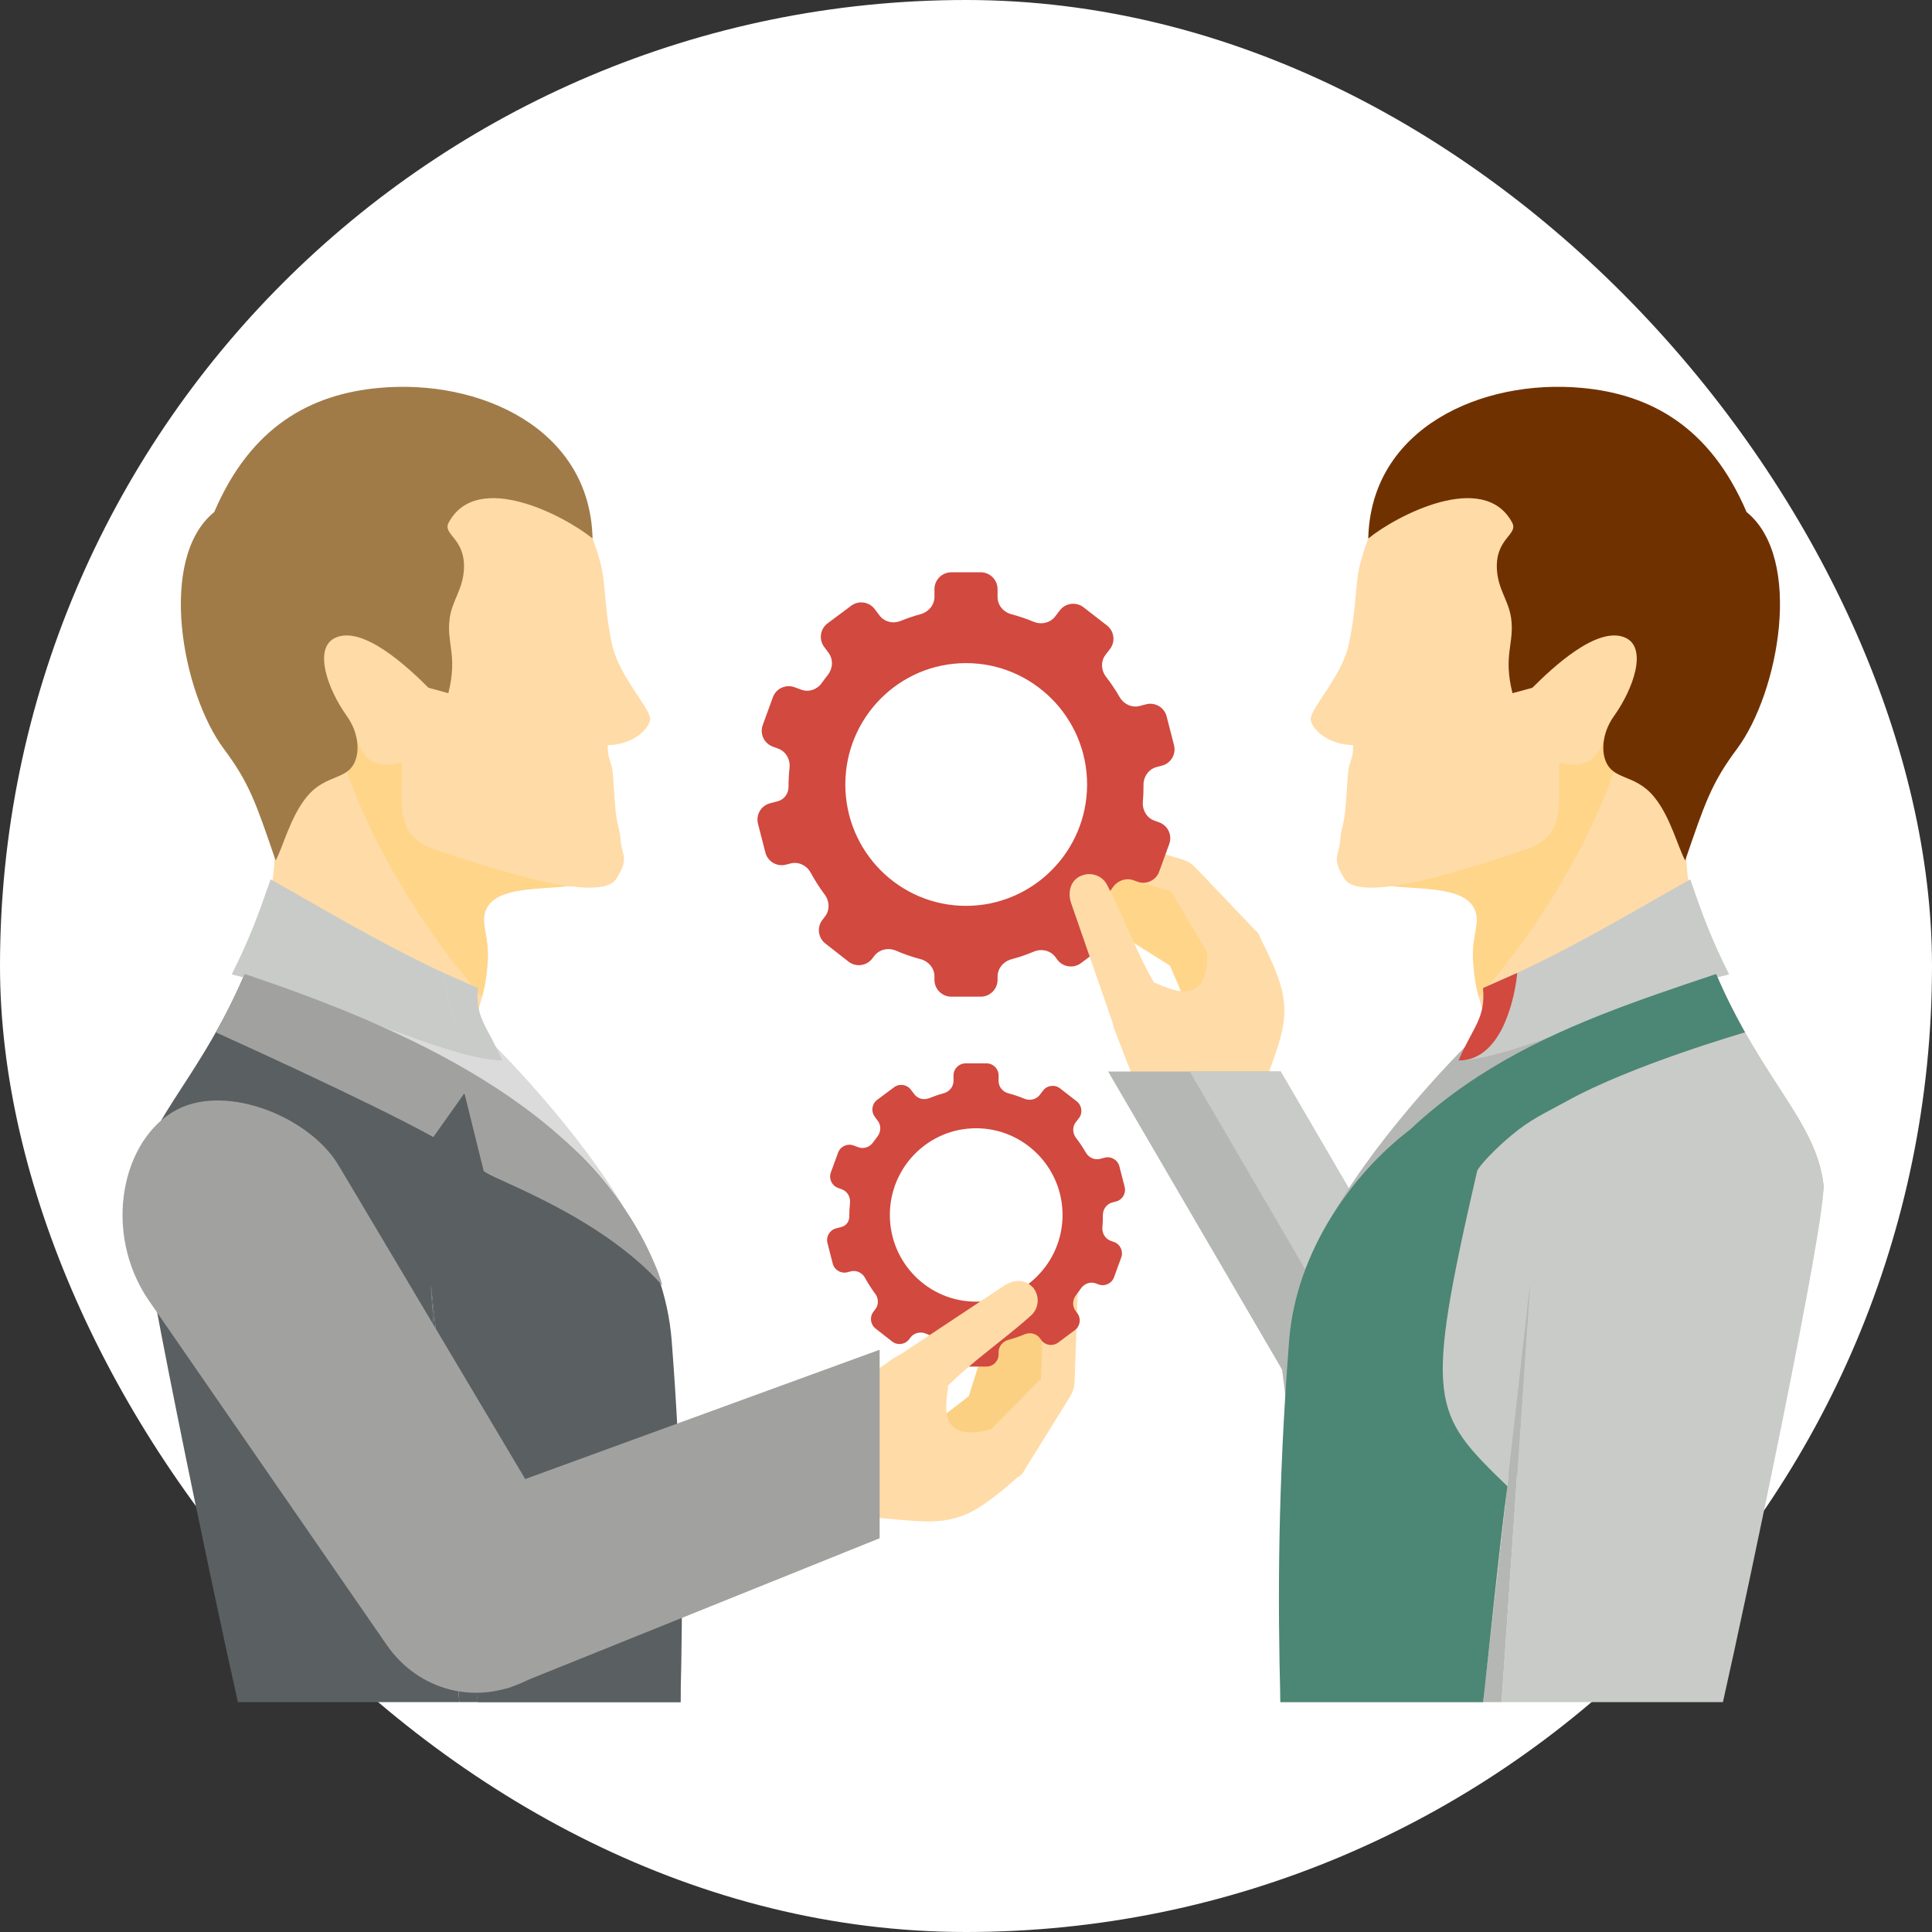 <svg width="115" height="115" viewBox="0 0 115 115" fill="none" xmlns="http://www.w3.org/2000/svg">
<rect x="0" y="0" width="115" height="115" fill="#333333" stroke="none"/>
<rect width="115" height="115" rx="57.5" fill="white"/>
<g clip-path="url(#clip0_1283_9195)">
<path fill-rule="evenodd" clip-rule="evenodd" d="M70.891 52.783L74.067 56.114C74.365 56.437 71.559 61.929 70.783 60.138L69.637 57.475L66.043 55.219C65.637 54.968 64.694 52.138 64.825 51.672C64.957 51.219 65.446 50.944 65.912 51.087C66.843 51.362 70.234 52.114 70.891 52.795V52.783Z" fill="#FFD58A"/>
<path fill-rule="evenodd" clip-rule="evenodd" d="M65.446 49.69L70.389 51.159C70.389 51.159 70.496 51.195 70.532 51.219C70.711 51.266 70.95 51.422 71.177 51.66L74.831 55.493C75.213 55.887 74.974 56.556 74.484 56.818C73.601 57.272 73.243 59.003 71.965 56.854L69.697 53.057L64.861 51.625C63.583 51.242 64.156 49.32 65.434 49.702L65.446 49.69Z" fill="#FFDBA7"/>
<path fill-rule="evenodd" clip-rule="evenodd" d="M68.027 47.732C67.987 48.215 68.254 48.68 68.709 48.845L68.997 48.95C69.519 49.139 69.789 49.716 69.598 50.238L68.998 51.885C68.807 52.408 68.227 52.676 67.705 52.482L67.482 52.4C67.02 52.228 66.506 52.421 66.229 52.829C66.101 53.018 65.968 53.202 65.828 53.381C65.533 53.761 65.502 54.293 65.788 54.679L65.942 54.886C66.272 55.331 66.18 55.958 65.736 56.289L64.343 57.329C63.897 57.662 63.265 57.569 62.934 57.121L62.821 56.968C62.528 56.572 61.993 56.452 61.539 56.643C61.11 56.824 60.669 56.977 60.216 57.095C59.739 57.22 59.379 57.635 59.379 58.128V58.322C59.379 58.876 58.929 59.326 58.374 59.326H56.627C56.072 59.326 55.622 58.876 55.622 58.322V58.116C55.622 57.628 55.27 57.216 54.798 57.093C54.299 56.963 53.813 56.796 53.346 56.592C52.89 56.393 52.347 56.501 52.044 56.896L51.92 57.058C51.58 57.501 50.944 57.582 50.504 57.238L49.128 56.161C48.694 55.822 48.615 55.196 48.95 54.759L49.111 54.55C49.402 54.17 49.38 53.639 49.094 53.256C48.784 52.841 48.503 52.401 48.253 51.943C48.018 51.512 47.527 51.273 47.053 51.397L46.786 51.467C46.248 51.609 45.697 51.285 45.558 50.746L45.119 49.035C44.981 48.498 45.303 47.952 45.839 47.813L46.296 47.694C46.681 47.594 46.936 47.235 46.936 46.837C46.936 46.453 46.956 46.074 46.996 45.7C47.049 45.21 46.783 44.73 46.32 44.56L46 44.443C45.48 44.253 45.212 43.677 45.402 43.156L46.004 41.504C46.194 40.982 46.773 40.714 47.295 40.906L47.696 41.054C48.142 41.219 48.639 41.045 48.914 40.657C49.029 40.495 49.148 40.335 49.272 40.18C49.575 39.797 49.612 39.256 49.322 38.864L49.056 38.505C48.728 38.06 48.82 37.434 49.263 37.103L50.665 36.056C51.108 35.726 51.736 35.816 52.068 36.258L52.353 36.636C52.643 37.021 53.163 37.142 53.609 36.96C53.993 36.804 54.387 36.668 54.792 36.56C55.266 36.433 55.622 36.019 55.622 35.529V35.069C55.622 34.515 56.072 34.065 56.627 34.065H58.374C58.929 34.065 59.379 34.515 59.379 35.069V35.541C59.379 36.026 59.727 36.437 60.196 36.56C60.651 36.681 61.095 36.83 61.521 37.008C61.974 37.197 62.508 37.085 62.806 36.695L63.084 36.332C63.422 35.889 64.057 35.807 64.497 36.149L65.888 37.228C66.326 37.568 66.406 38.197 66.068 38.635L65.808 38.972C65.511 39.357 65.536 39.896 65.833 40.28C66.132 40.667 66.404 41.072 66.646 41.495C66.887 41.914 67.371 42.145 67.839 42.022L68.215 41.923C68.754 41.782 69.304 42.106 69.443 42.645L69.881 44.354C70.019 44.891 69.696 45.438 69.159 45.576L68.853 45.655C68.373 45.778 68.059 46.234 68.064 46.73C68.065 46.765 68.065 46.801 68.065 46.837C68.065 47.138 68.052 47.436 68.027 47.732ZM64.708 46.696C64.708 42.706 61.468 39.471 57.501 39.471C53.533 39.471 50.317 42.706 50.317 46.696C50.317 50.685 53.533 53.92 57.501 53.92C61.468 53.92 64.708 50.685 64.708 46.696Z" fill="#D1493F"/>
<path fill-rule="evenodd" clip-rule="evenodd" d="M66.64 59.206L68.575 58.478C68.873 58.371 71.977 60.603 71.858 56.639C71.834 55.959 74.544 54.908 74.855 55.517C75.488 56.735 76.156 58.108 76.359 59.194C76.682 60.914 76.12 62.132 75.32 64.424L70.15 67.123C69.553 67.433 68.503 66.872 68.145 65.952L66.366 61.356C66.115 60.723 65.996 59.445 66.64 59.206Z" fill="#FFDBA7"/>
<path fill-rule="evenodd" clip-rule="evenodd" d="M65.959 63.779H76.227L89.086 85.82H78.818L65.959 63.779Z" fill="#B5B7B4"/>
<path fill-rule="evenodd" clip-rule="evenodd" d="M70.818 63.779H76.227L89.086 85.82H83.677L70.818 63.779Z" fill="#C9CBC8"/>
<path fill-rule="evenodd" clip-rule="evenodd" d="M62.509 83.146L60.085 87.05C59.858 87.42 53.829 86.083 55.369 84.877L57.662 83.11L58.951 79.062C59.094 78.609 61.602 76.985 62.079 76.997C62.557 77.009 62.939 77.415 62.915 77.904C62.879 78.883 63.011 82.346 62.509 83.146Z" fill="#FCD082"/>
<path fill-rule="evenodd" clip-rule="evenodd" d="M55.238 80.638L56.42 82.334C56.611 82.597 55.214 86.155 59.023 85.056C59.679 84.865 61.363 87.217 60.861 87.671C59.847 88.59 58.676 89.581 57.673 90.059C56.097 90.799 54.772 90.56 52.348 90.357L48.444 86.023C47.99 85.522 48.277 84.364 49.077 83.79L53.089 80.913C53.638 80.519 54.856 80.077 55.238 80.638Z" fill="#FFDBA7"/>
<path fill-rule="evenodd" clip-rule="evenodd" d="M100.823 44.783C100 49.726 100.238 52.95 101.42 56.162C104.31 63.97 108.023 66.358 108.537 70.501C108.763 72.364 103.952 81.665 102.555 87.838H78.544L81.648 69.892C82.998 68.149 88.144 61.547 88.179 61.38C88.537 59.779 87.845 59.935 87.678 57.153C87.582 55.589 88.227 54.848 87.678 53.953C86.854 52.651 83.941 53.01 82.03 52.628L96.31 38.754L100.835 44.783H100.823Z" fill="#FFDBA7"/>
<path fill-rule="evenodd" clip-rule="evenodd" d="M101.42 56.162C104.31 63.97 108.023 66.358 108.536 70.501C108.763 72.364 103.952 81.665 102.555 87.838H77.135L76.205 80.701C77.043 78.856 77.582 75.053 79.941 71.278C83.031 66.332 87.988 61.461 88.191 61.379L101.432 56.174L101.42 56.162Z" fill="#C9CBC8"/>
<path fill-rule="evenodd" clip-rule="evenodd" d="M101.42 56.162C104.31 63.97 108.023 66.358 108.536 70.501C108.763 72.364 103.952 81.665 102.555 87.838H77.135L76.205 80.701C77.043 78.856 77.582 75.053 79.941 71.278C83.031 66.332 87.988 61.461 88.191 61.379L101.432 56.174L101.42 56.162Z" fill="black" fill-opacity="0.1"/>
<path fill-rule="evenodd" clip-rule="evenodd" d="M88.024 59.326C87.892 58.86 87.749 58.215 87.689 57.141C87.594 55.577 88.239 54.837 87.689 53.941C86.866 52.64 83.952 52.998 82.042 52.616L96.322 38.742L97.492 40.306C96.585 47.171 92.322 54.466 88.036 59.326H88.024Z" fill="#FFD58A"/>
<path fill-rule="evenodd" clip-rule="evenodd" d="M80.538 44.365C80.585 45.058 80.329 45.302 80.255 45.911C80.198 46.373 80.202 46.636 80.164 47.1C80.118 47.669 80.112 47.99 80.036 48.555C79.959 49.133 79.809 49.443 79.772 50.025C79.715 50.924 79.224 51.051 80.036 52.317C81.027 53.845 87.654 51.624 90.734 50.598C93.289 49.75 92.728 47.995 92.812 45.38C94.149 45.75 95.259 45.476 95.618 43.362C97.743 41.094 98.626 39.136 100.143 36.437C100.143 36.437 97.23 24.474 96.967 24.366C96.692 24.259 87.702 24.199 87.702 24.199C86.4 25.751 84.259 27.278 83.069 28.927C81.879 30.576 81.106 32.845 80.903 33.811C80.7 34.777 80.702 36.086 80.442 37.524C80.374 37.899 80.346 38.112 80.255 38.483C79.802 40.331 77.983 42.192 78.019 42.813C78.042 43.315 78.938 44.317 80.526 44.353L80.538 44.365Z" fill="#FFDBA7"/>
<path fill-rule="evenodd" clip-rule="evenodd" d="M81.457 32.044C83.104 30.706 88.31 27.96 90.006 31.1C90.4 31.829 89.038 32.008 89.098 33.822C89.146 35.076 89.791 35.709 89.946 36.784C90.161 38.3 89.456 38.98 90.029 41.261L91.212 40.939C92.346 39.804 95.092 37.19 96.763 37.966C98.065 38.575 97.241 40.986 96.071 42.622C95.45 43.494 95.331 44.461 95.51 45.106C95.916 46.526 97.265 45.977 98.459 47.434C99.438 48.628 99.868 50.419 100.31 51.219C101.48 47.804 101.874 46.61 103.39 44.58C105.897 41.213 107.354 33.225 103.963 30.479C101.79 25.393 98.232 23.459 94.149 23.089C88.215 22.54 81.6 25.465 81.445 32.044H81.457Z" fill="#703100"/>
<path fill-rule="evenodd" clip-rule="evenodd" d="M105.877 64.713C104.743 62.965 103.401 60.895 102.149 57.977C92.669 61.153 77.711 72.743 77.293 77.599C76.998 81.026 76.291 87.83 76.588 94.348C76.711 97.066 76.155 99.519 76.204 101.318H88.271L91.075 76.454L89.379 101.318H102.555C103.952 95.145 108.764 72.352 108.537 70.489C108.283 68.424 107.228 66.797 105.877 64.713Z" fill="#C9CBC8"/>
<path d="M89.379 101.318L91.075 76.454L88.271 101.318H89.379Z" fill="#B5B7B4"/>
<path fill-rule="evenodd" clip-rule="evenodd" d="M102.925 58.001C101.862 55.875 101.385 54.574 100.609 52.341C99.926 52.727 99.259 53.107 98.602 53.483C95.185 55.434 92.02 57.24 88.275 58.812L90.311 57.911C90.21 59.164 89.464 63.138 86.818 63.123C88.639 63.123 92.059 61.826 95.557 60.501C98.184 59.505 100.856 58.492 102.925 58.001Z" fill="#C9CBC8"/>
<path d="M88.275 58.812C88.43 60.615 87.714 61.057 86.818 63.123C89.464 63.138 90.21 59.164 90.311 57.911L88.275 58.812Z" fill="#D1493F"/>
<path fill-rule="evenodd" clip-rule="evenodd" d="M76.216 101.318C76.049 95.205 76.065 88.399 76.735 79.795C77.153 74.427 80.562 69.821 83.881 67.278L87.928 69.689C84.736 83.551 85.225 84.1 89.727 88.47C89.299 91.457 88.456 99.944 88.279 101.318H76.216Z" fill="#4C8674"/>
<path fill-rule="evenodd" clip-rule="evenodd" d="M102.149 57.977C102.71 59.29 103.295 60.424 103.868 61.451C103.868 61.451 97.147 63.389 93.266 65.54C91.947 66.27 91.138 66.602 89.979 67.567C89.094 68.304 88.123 69.292 87.929 69.689C87.734 70.086 81.288 72.163 77.467 76.461C77.587 76.019 77.742 75.589 77.933 75.16C83.931 64.072 92.669 61.153 102.149 57.977Z" fill="#4C8674"/>
<path fill-rule="evenodd" clip-rule="evenodd" d="M15.893 44.783C16.717 49.726 16.478 52.95 15.296 56.162C12.406 63.97 8.693 66.358 8.18 70.501C7.953 72.364 12.765 81.665 14.162 87.838H38.172L35.068 69.892C33.719 68.149 28.573 61.547 28.537 61.38C28.179 59.779 28.871 59.935 29.038 57.153C29.134 55.589 28.489 54.848 29.038 53.953C29.862 52.651 32.776 53.01 34.686 52.628L20.406 38.754L15.881 44.783H15.893Z" fill="#FFDBA7"/>
<path fill-rule="evenodd" clip-rule="evenodd" d="M15.296 56.162C12.406 63.97 8.693 66.358 8.18 70.501C7.953 72.364 12.765 81.665 14.162 87.838H39.581L39.778 80.684C38.941 78.839 39.134 75.053 36.776 71.278C33.685 66.332 28.728 61.461 28.525 61.379L15.284 56.174L15.296 56.162Z" fill="#DBDBDB"/>
<path fill-rule="evenodd" clip-rule="evenodd" d="M28.692 59.326C28.824 58.86 28.967 58.215 29.027 57.141C29.122 55.577 28.478 54.837 29.027 53.941C29.851 52.64 32.764 52.998 34.674 52.616L20.394 38.742L19.224 40.306C20.132 47.171 24.394 54.466 28.681 59.326H28.692Z" fill="#FFD58A"/>
<path fill-rule="evenodd" clip-rule="evenodd" d="M36.179 44.365C36.131 45.058 36.387 45.302 36.462 45.911C36.518 46.373 36.514 46.636 36.552 47.1C36.599 47.669 36.605 47.99 36.68 48.555C36.757 49.133 36.907 49.443 36.944 50.025C37.001 50.924 37.492 51.051 36.68 52.317C35.689 53.845 29.062 51.624 25.982 50.598C23.427 49.75 23.988 47.995 23.904 45.38C22.567 45.75 21.457 45.476 21.099 43.362C18.973 41.094 18.09 39.136 16.573 36.437C16.573 36.437 19.487 24.474 19.75 24.366C20.024 24.259 29.015 24.199 29.015 24.199C30.316 25.751 32.457 27.278 33.647 28.927C34.837 30.576 35.61 32.845 35.813 33.811C36.016 34.777 36.014 36.086 36.274 37.524C36.342 37.899 36.371 38.112 36.462 38.483C36.914 40.331 38.734 42.192 38.698 42.813C38.674 43.315 37.779 44.317 36.191 44.353L36.179 44.365Z" fill="#FFDBA7"/>
<path fill-rule="evenodd" clip-rule="evenodd" d="M35.26 32.044C33.612 30.706 28.406 27.96 26.711 31.1C26.317 31.829 27.678 32.008 27.618 33.822C27.57 35.076 26.926 35.709 26.77 36.784C26.555 38.3 27.26 38.98 26.687 41.261L25.505 40.939C24.37 39.804 21.624 37.19 19.953 37.966C18.651 38.575 19.475 40.986 20.645 42.622C21.266 43.494 21.386 44.461 21.206 45.106C20.8 46.526 19.451 45.977 18.257 47.434C17.278 48.628 16.849 50.419 16.407 51.219C15.237 47.804 14.843 46.61 13.326 44.58C10.819 41.213 9.362 33.225 12.753 30.479C14.926 25.393 18.484 23.459 22.568 23.089C28.502 22.54 35.116 25.465 35.272 32.044H35.26Z" fill="#A07B48"/>
<path fill-rule="evenodd" clip-rule="evenodd" d="M10.84 64.713C11.973 62.965 13.315 60.895 14.567 57.977C24.047 61.153 39.006 72.743 39.423 77.599C39.718 81.026 40.425 87.83 40.129 94.348C40.005 97.066 40.562 99.519 40.512 101.318H28.445L25.641 76.454L27.337 101.318H14.161C12.764 95.145 7.953 72.352 8.18 70.489C8.433 68.424 9.488 66.797 10.84 64.713Z" fill="#5A5F61"/>
<path d="M27.337 101.318L25.641 76.454L28.445 101.318H27.337Z" fill="#5A5F61"/>
<path fill-rule="evenodd" clip-rule="evenodd" d="M13.791 58.001C14.854 55.875 15.332 54.574 16.108 52.341C16.79 52.727 17.457 53.107 18.115 53.483C21.531 55.434 24.697 57.24 28.441 58.812L26.405 57.911C26.506 59.164 27.252 63.138 29.898 63.123C28.078 63.123 24.657 61.826 21.16 60.501C18.532 59.505 15.861 58.492 13.791 58.001Z" fill="#C9CBC8"/>
<path d="M28.441 58.812C28.286 60.615 29.003 61.057 29.898 63.123C27.252 63.138 26.506 59.164 26.405 57.911L28.441 58.812Z" fill="#C9CBC8"/>
<path fill-rule="evenodd" clip-rule="evenodd" d="M40.501 101.318C40.668 95.205 40.651 88.399 39.981 79.795C39.563 74.427 36.155 69.821 32.835 67.278L28.788 69.689C31.98 83.551 31.491 84.1 26.99 88.47C27.417 91.457 28.261 99.944 28.438 101.318H40.501Z" fill="#5A5F61"/>
<path fill-rule="evenodd" clip-rule="evenodd" d="M14.567 57.977C14.006 59.29 13.421 60.424 12.848 61.451C12.848 61.451 21.912 65.531 25.794 67.682L27.644 65.071L28.788 69.689C28.982 70.086 35.607 72.219 39.428 76.518C39.308 76.076 39.153 75.646 38.962 75.216C35.058 65.984 24.048 61.153 14.567 57.977Z" fill="#A1A2A0"/>
<path fill-rule="evenodd" clip-rule="evenodd" d="M64.144 77.104L63.965 82.262C63.965 82.262 63.965 82.369 63.941 82.417C63.941 82.596 63.858 82.871 63.679 83.157L60.885 87.659C60.598 88.124 59.894 88.065 59.524 87.659C58.855 86.918 57.1 87.002 58.855 85.223L61.959 82.071L62.138 77.02C62.186 75.695 64.192 75.767 64.144 77.092V77.104Z" fill="#FFDBA7"/>
<path fill-rule="evenodd" clip-rule="evenodd" d="M65.619 73.059C65.59 73.404 65.781 73.737 66.106 73.855L66.312 73.929C66.685 74.064 66.877 74.477 66.741 74.849L66.312 76.026C66.176 76.4 65.761 76.591 65.388 76.453L65.23 76.394C64.899 76.271 64.532 76.409 64.334 76.701C64.243 76.835 64.148 76.967 64.048 77.095C63.837 77.366 63.815 77.746 64.019 78.022L64.129 78.17C64.365 78.487 64.299 78.936 63.982 79.172L62.987 79.915C62.668 80.153 62.217 80.087 61.98 79.767L61.9 79.657C61.691 79.374 61.308 79.288 60.984 79.425C60.677 79.554 60.362 79.663 60.039 79.748C59.698 79.838 59.44 80.134 59.44 80.486V80.624C59.44 81.021 59.119 81.342 58.723 81.342H57.474C57.078 81.342 56.757 81.021 56.757 80.624V80.477C56.757 80.129 56.505 79.835 56.168 79.747C55.811 79.654 55.464 79.535 55.13 79.389C54.805 79.247 54.417 79.324 54.201 79.606L54.112 79.722C53.869 80.038 53.415 80.096 53.101 79.85L52.118 79.081C51.808 78.839 51.751 78.392 51.99 78.079L52.105 77.93C52.313 77.658 52.298 77.279 52.093 77.005C51.872 76.709 51.671 76.395 51.492 76.067C51.325 75.759 50.974 75.588 50.635 75.678L50.444 75.728C50.06 75.829 49.666 75.598 49.567 75.212L49.254 73.99C49.155 73.607 49.385 73.217 49.768 73.117L50.095 73.032C50.37 72.961 50.552 72.704 50.552 72.42C50.552 72.146 50.566 71.875 50.595 71.608C50.633 71.258 50.442 70.914 50.111 70.793L49.883 70.71C49.511 70.574 49.32 70.162 49.455 69.79L49.886 68.61C50.022 68.237 50.435 68.046 50.808 68.183L51.095 68.289C51.413 68.406 51.768 68.282 51.965 68.005C52.047 67.889 52.132 67.775 52.22 67.664C52.437 67.391 52.463 67.004 52.256 66.724L52.066 66.467C51.831 66.15 51.898 65.702 52.214 65.466L53.216 64.719C53.532 64.482 53.98 64.546 54.218 64.862L54.422 65.133C54.629 65.408 55 65.494 55.319 65.364C55.593 65.252 55.874 65.156 56.164 65.078C56.502 64.987 56.757 64.692 56.757 64.341V64.013C56.757 63.617 57.078 63.296 57.474 63.296H58.723C59.119 63.296 59.44 63.617 59.44 64.013V64.351C59.44 64.697 59.689 64.99 60.024 65.079C60.349 65.164 60.666 65.271 60.971 65.398C61.294 65.533 61.676 65.453 61.889 65.175L62.087 64.915C62.329 64.599 62.782 64.54 63.097 64.784L64.091 65.556C64.403 65.798 64.461 66.248 64.219 66.561L64.033 66.801C63.821 67.076 63.839 67.461 64.051 67.736C64.265 68.012 64.459 68.302 64.632 68.603C64.804 68.903 65.15 69.068 65.484 68.98L65.753 68.909C66.138 68.809 66.531 69.04 66.63 69.425L66.943 70.646C67.042 71.03 66.811 71.421 66.427 71.519L66.208 71.575C65.865 71.663 65.642 71.989 65.645 72.343C65.646 72.369 65.646 72.394 65.646 72.42C65.646 72.635 65.637 72.848 65.619 73.059ZM63.247 72.319C63.247 69.469 60.933 67.158 58.099 67.158C55.264 67.158 52.967 69.469 52.967 72.319C52.967 75.169 55.264 77.48 58.099 77.48C60.933 77.48 63.247 75.169 63.247 72.319Z" fill="#D1493F"/>
<path fill-rule="evenodd" clip-rule="evenodd" d="M61.458 76.603C61.9 77.092 61.864 77.856 61.375 78.298C59.775 79.743 57.84 81.044 56.324 82.584L54.975 84.077C54.533 84.566 53.721 84.483 53.279 83.993C52.838 83.504 53.494 82.942 53.363 82.298L53.088 80.96L59.763 76.531C60.312 76.161 61.016 76.125 61.458 76.614V76.603Z" fill="#FFDBA7"/>
<path fill-rule="evenodd" clip-rule="evenodd" d="M64.288 52.162C64.873 51.863 65.601 52.09 65.9 52.675C66.903 54.586 67.679 56.794 68.777 58.633L69.876 60.305C70.234 60.854 69.947 61.618 69.362 61.917C68.777 62.215 68.407 61.439 67.75 61.415L66.389 61.343L63.763 53.774C63.548 53.153 63.691 52.46 64.276 52.162H64.288Z" fill="#FFDBA7"/>
<path fill-rule="evenodd" clip-rule="evenodd" d="M8.876 77.438L23.012 97.903C24.911 100.649 28.337 101.533 31.323 100.04C34.307 98.548 35.167 94.596 33.46 91.73L20.147 69.355C18.451 66.514 13.568 64.508 10.583 66.024C7.252 67.719 6.046 73.343 8.876 77.438Z" fill="#A1A2A0"/>
<path fill-rule="evenodd" clip-rule="evenodd" d="M52.36 80.34L20.099 92.112L24.003 98.548L30.152 100.506L52.36 91.563V80.34Z" fill="#A1A2A0"/>
</g>
<defs>
<clipPath id="clip0_1283_9195">
<rect width="102.097" height="78.301" fill="white" transform="translate(6.452 23.017)"/>
</clipPath>
</defs>
</svg>
